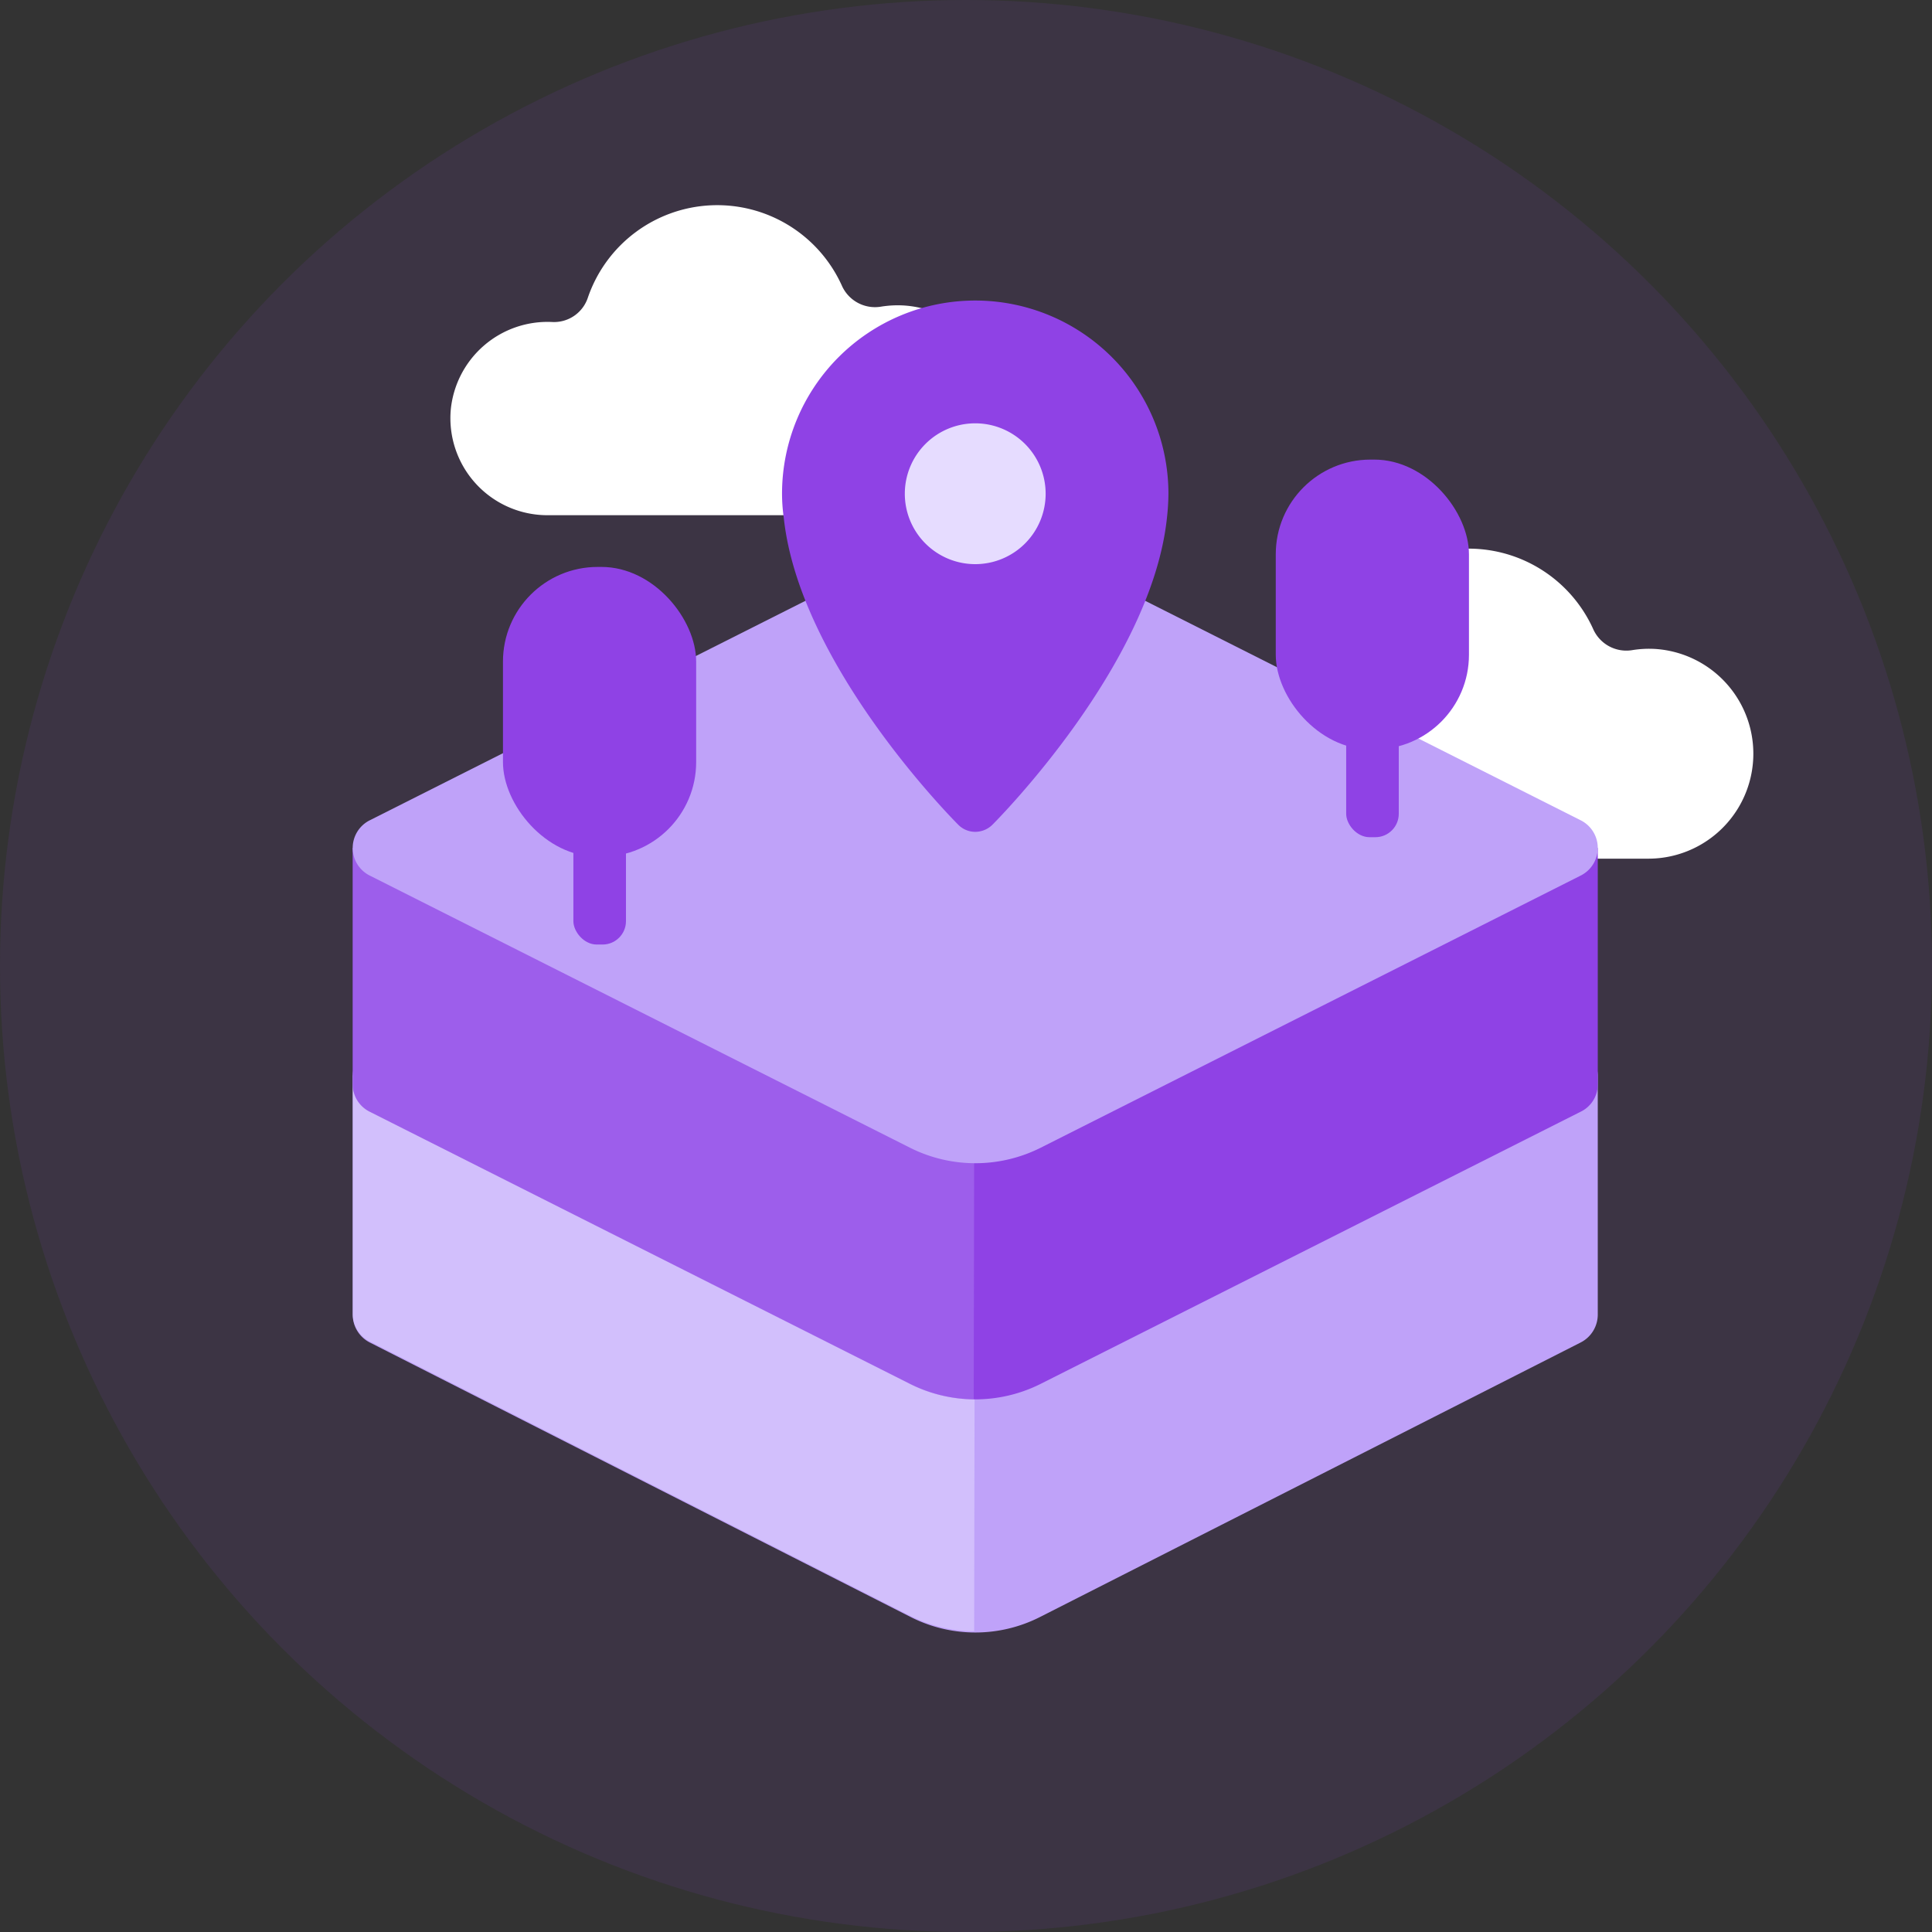 <svg id="Layer_1" data-name="Layer 1" xmlns="http://www.w3.org/2000/svg" width="90" height="90" viewBox="0 0 90 90"><rect x="0" y="0" width="90" height="90" fill="#333333" stroke="none"/><defs><style>.cls-1,.cls-5{fill:#8f42e5;}.cls-1{opacity:0.1;}.cls-2{fill:#fff;}.cls-3,.cls-6{fill:#bfa2f9;}.cls-4,.cls-7{fill:#e6dcff;}.cls-4{opacity:0.5;}.cls-6{opacity:0.3;}</style></defs><circle class="cls-1" cx="45" cy="45" r="45"/><path class="cls-2" d="M42.1,14.23a4.89,4.89,0,0,0-1.09.06,1.69,1.69,0,0,1-1.8-1,6.37,6.37,0,0,0-11.82.56A1.66,1.66,0,0,1,25.72,15,4.53,4.53,0,0,0,21,19.07,4.52,4.52,0,0,0,25.45,24H41.79a4.89,4.89,0,0,0,.31-9.77Z"/><path class="cls-2" d="M77.1,30.23a4.89,4.89,0,0,0-1.09.06,1.69,1.69,0,0,1-1.8-1,6.37,6.37,0,0,0-11.82.56A1.66,1.66,0,0,1,60.72,31,4.53,4.53,0,0,0,56,35.07,4.52,4.52,0,0,0,60.45,40H76.79a4.89,4.89,0,0,0,.31-9.77Z"/><path class="cls-3" d="M74.43,50.14a1.43,1.43,0,0,0-.8-1.3L48.46,36.05a6.71,6.71,0,0,0-6.05,0L17.23,48.84a1.45,1.45,0,0,0-.8,1.3V61.23a1.46,1.46,0,0,0,.8,1.31L42.41,75.32a6.65,6.65,0,0,0,6.05,0L73.63,62.54a1.46,1.46,0,0,0,.8-1.33V50.14Z"/><path class="cls-4" d="M45.43,46.38a6.71,6.71,0,0,0-3,.73l-.63.32a5.29,5.29,0,0,1-2.68.56l-9.75-.58L16.43,50.1V61.19a1.45,1.45,0,0,0,.8,1.3L42.38,75.26a6.71,6.71,0,0,0,3,.73Z"/><path class="cls-5" d="M74.43,39.5,52.8,38.22a5.2,5.2,0,0,1-2.08-.56l-2.23-1.12a6.78,6.78,0,0,0-6.11,0l-.62.31a5.39,5.39,0,0,1-2.7.56l-9.74-.58L16.43,39.5v11h0a1.43,1.43,0,0,0,.8,1.29L42.38,64.46a6.78,6.78,0,0,0,6.11,0L73.63,51.79a1.41,1.41,0,0,0,.8-1.29v-11Z"/><path class="cls-6" d="M45.41,35.81a6.71,6.71,0,0,0-3,.73l-.62.31a5.34,5.34,0,0,1-2.7.56l-9.73-.58L16.43,39.5v11a1.43,1.43,0,0,0,.8,1.29L42.36,64.46a6.71,6.71,0,0,0,3,.73Z"/><path class="cls-3" d="M42.38,25.54,17.23,38.21a1.44,1.44,0,0,0,0,2.58L42.38,53.46a6.78,6.78,0,0,0,6.11,0L73.63,40.79a1.44,1.44,0,0,0,0-2.58L48.49,25.54A6.78,6.78,0,0,0,42.38,25.54Z"/><circle class="cls-7" cx="45.43" cy="24" r="5"/><rect class="cls-5" x="23.43" y="26.41" width="9" height="13.5" rx="4.41"/><rect class="cls-5" x="26.71" y="35.82" width="2.45" height="8.18" rx="1.09"/><rect class="cls-5" x="59.43" y="21.41" width="9" height="13.5" rx="4.41"/><rect class="cls-5" x="62.71" y="30.82" width="2.45" height="8.18" rx="1.09"/><path class="cls-5" d="M45.43,14a9,9,0,0,0-9,9,7.94,7.94,0,0,0,.08,1.11c.72,6.82,7.82,14,8.13,14.31a1.11,1.11,0,0,0,.79.33,1.14,1.14,0,0,0,.8-.33c.3-.3,7.41-7.49,8.13-14.29A10.55,10.55,0,0,0,54.43,23,9,9,0,0,0,45.43,14Zm0,12.28A3.28,3.28,0,1,1,48.71,23,3.28,3.28,0,0,1,45.43,26.28Z"/></svg>